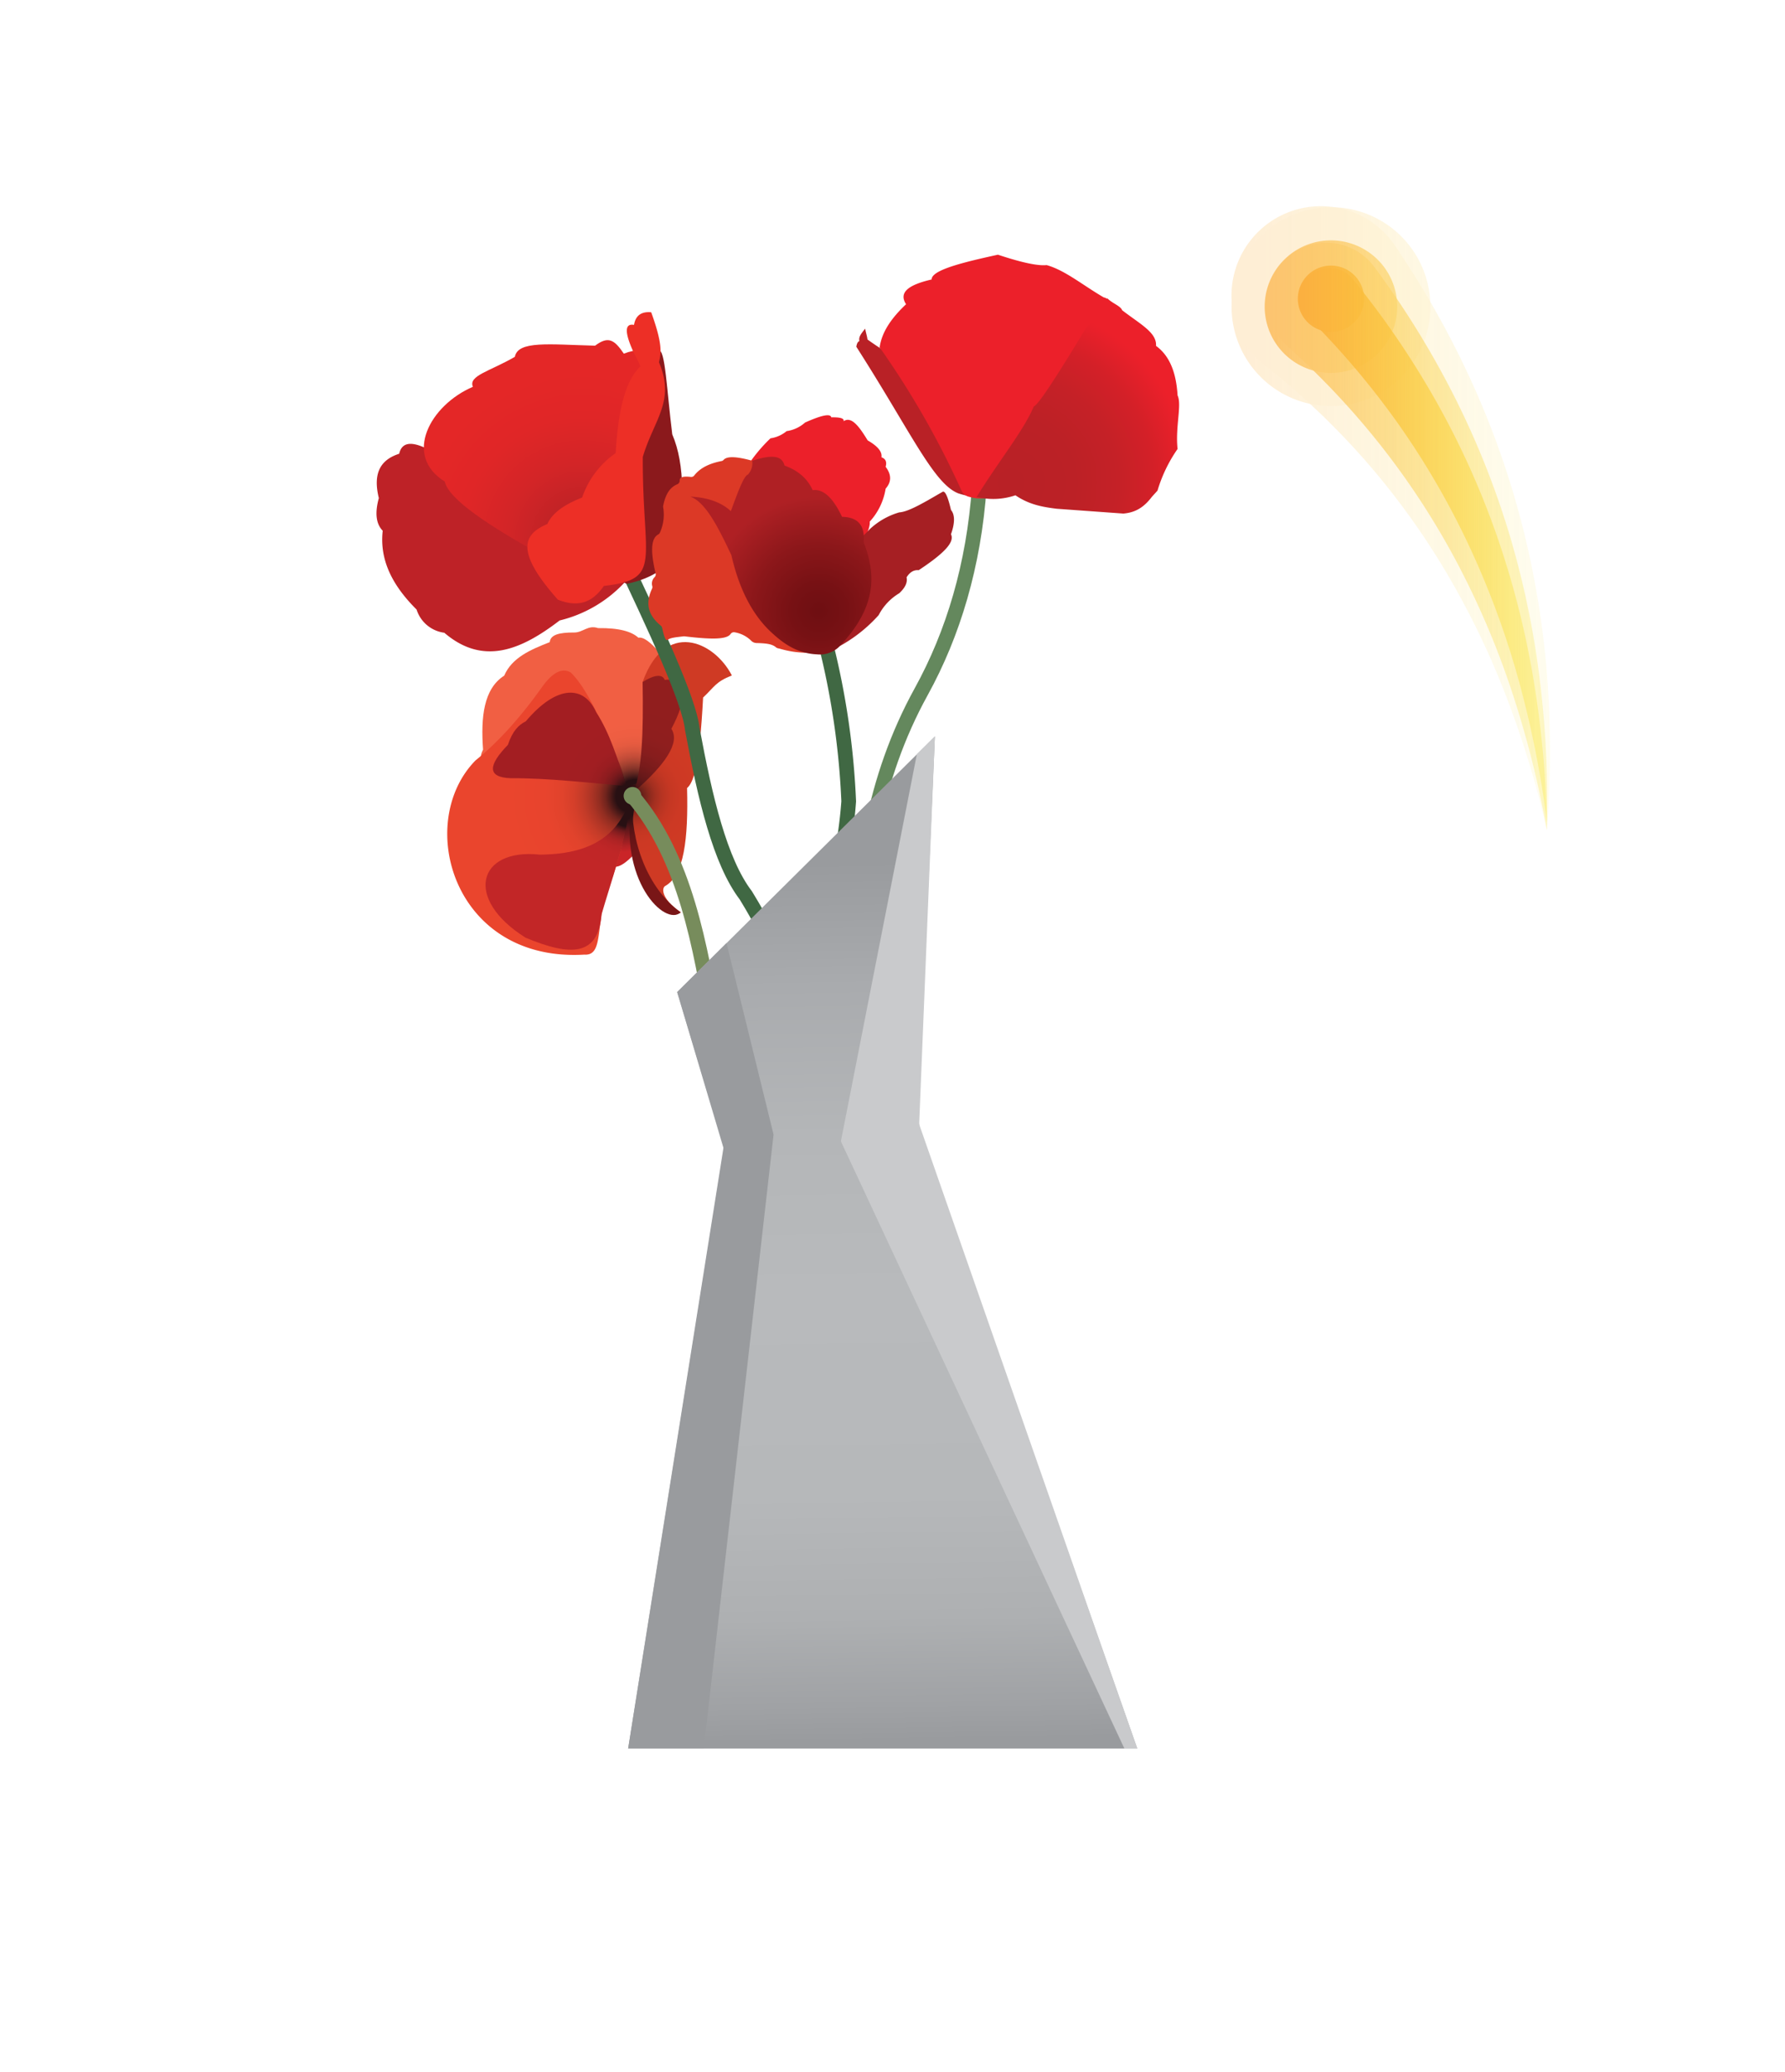 <svg xmlns="http://www.w3.org/2000/svg" xmlns:xlink="http://www.w3.org/1999/xlink" viewBox="-20 -30 607.68 705.05">
  <defs>
    <radialGradient id="g_58" cx="237.26" cy="380.71" r="16.96" gradientUnits="userSpaceOnUse">
      <stop offset=".34" stop-color="#281013"/>
      <stop offset=".61" stop-color="#6f191c"/>
      <stop offset=".87" stop-color="#b02225"/>
      <stop offset="1" stop-color="#ca2528"/>
    </radialGradient>
    <radialGradient id="g_76" cx="240.72" cy="378.39" r="24.75" gradientUnits="userSpaceOnUse">
      <stop offset=".22" stop-color="#281013"/>
      <stop offset=".23" stop-color="#301315"/>
      <stop offset=".3" stop-color="#5d2520"/>
      <stop offset=".37" stop-color="#853429"/>
      <stop offset=".45" stop-color="#a64231"/>
      <stop offset=".53" stop-color="#c24c38"/>
      <stop offset=".62" stop-color="#d7553d"/>
      <stop offset=".71" stop-color="#e65b40"/>
      <stop offset=".83" stop-color="#ee5e42"/>
      <stop offset="1" stop-color="#f15f43"/>
    </radialGradient>
    <radialGradient id="g_75" cx="239.91" cy="378.66" r="43.7" gradientUnits="userSpaceOnUse">
      <stop offset=".13" stop-color="#281013"/>
      <stop offset=".17" stop-color="#4c1a18"/>
      <stop offset=".21" stop-color="#71241d"/>
      <stop offset=".26" stop-color="#922d21"/>
      <stop offset=".32" stop-color="#ad3425"/>
      <stop offset=".39" stop-color="#c43b28"/>
      <stop offset=".46" stop-color="#d53f2a"/>
      <stop offset=".55" stop-color="#e1432c"/>
      <stop offset=".68" stop-color="#e8442d"/>
      <stop offset="1" stop-color="#ea452d"/>
    </radialGradient>
    <radialGradient id="g_87" cx="240.18" cy="378.66" r="22.63" gradientUnits="userSpaceOnUse">
      <stop offset=".01" stop-color="#281013"/>
      <stop offset=".06" stop-color="#471816"/>
      <stop offset=".15" stop-color="#6b211a"/>
      <stop offset=".24" stop-color="#8a291d"/>
      <stop offset=".33" stop-color="#a32f20"/>
      <stop offset=".44" stop-color="#b73422"/>
      <stop offset=".56" stop-color="#c53723"/>
      <stop offset=".72" stop-color="#cd3924"/>
      <stop offset="1" stop-color="#cf3a24"/>
    </radialGradient>
    <radialGradient id="g_69" cx="239.09" cy="377.11" r="23.96" gradientUnits="userSpaceOnUse">
      <stop offset=".12" stop-color="#281013"/>
      <stop offset=".13" stop-color="#2b1013"/>
      <stop offset=".19" stop-color="#4b1417"/>
      <stop offset=".25" stop-color="#66171b"/>
      <stop offset=".32" stop-color="#7d1a1d"/>
      <stop offset=".4" stop-color="#8e1c1f"/>
      <stop offset=".5" stop-color="#9a1d21"/>
      <stop offset=".64" stop-color="#a11e22"/>
      <stop offset="1" stop-color="#a31e22"/>
    </radialGradient>
    <radialGradient id="g_74" cx="239.91" cy="377.98" r="27.34" gradientUnits="userSpaceOnUse">
      <stop offset=".41" stop-color="#281013"/>
      <stop offset=".44" stop-color="#4a1517"/>
      <stop offset=".47" stop-color="#6a191c"/>
      <stop offset=".51" stop-color="#851d1f"/>
      <stop offset=".56" stop-color="#9c2122"/>
      <stop offset=".61" stop-color="#ad2324"/>
      <stop offset=".68" stop-color="#b92526"/>
      <stop offset=".77" stop-color="#c02627"/>
      <stop offset="1" stop-color="#c22627"/>
    </radialGradient>
    <radialGradient id="g_81" cx="237.37" cy="381.26" r="33.97" gradientUnits="userSpaceOnUse">
      <stop offset=".13" stop-color="#281013"/>
      <stop offset=".19" stop-color="#3d1214"/>
      <stop offset=".26" stop-color="#531315"/>
      <stop offset=".35" stop-color="#641416"/>
      <stop offset=".46" stop-color="#701517"/>
      <stop offset=".61" stop-color="#771617"/>
      <stop offset="1" stop-color="#791617"/>
    </radialGradient>
    <radialGradient id="g_89" cx="239.64" cy="378.53" r="31" gradientUnits="userSpaceOnUse">
      <stop offset=".01" stop-color="#281013"/>
      <stop offset=".02" stop-color="#2d1114"/>
      <stop offset=".12" stop-color="#4c1517"/>
      <stop offset=".23" stop-color="#651819"/>
      <stop offset=".36" stop-color="#791b1b"/>
      <stop offset=".5" stop-color="#871d1d"/>
      <stop offset=".68" stop-color="#8f1e1e"/>
      <stop offset="1" stop-color="#911e1e"/>
    </radialGradient>
    <radialGradient id="g_33" cx="368.73" cy="271.87" r="61.18" gradientUnits="userSpaceOnUse">
      <stop offset=".02" stop-color="#b92126"/>
      <stop offset=".36" stop-color="#bc2126"/>
      <stop offset=".6" stop-color="#c52127"/>
      <stop offset=".8" stop-color="#d42028"/>
      <stop offset=".98" stop-color="#ea202a"/>
      <stop offset="1" stop-color="#ec202a"/>
    </radialGradient>
    <radialGradient id="g_55" cx="222.98" cy="291.04" r="56.94" gradientUnits="userSpaceOnUse">
      <stop offset=".08" stop-color="#b62126"/>
      <stop offset=".17" stop-color="#be2226"/>
      <stop offset=".45" stop-color="#d32527"/>
      <stop offset=".73" stop-color="#e02627"/>
      <stop offset="1" stop-color="#e42727"/>
    </radialGradient>
    <radialGradient id="g_43" cx="303.34" cy="315.56" r="38.96" gradientUnits="userSpaceOnUse">
      <stop offset=".02" stop-color="#6f0f12"/>
      <stop offset=".24" stop-color="#771114"/>
      <stop offset=".58" stop-color="#8c171a"/>
      <stop offset=".99" stop-color="#ae2024"/>
      <stop offset="1" stop-color="#af2024"/>
    </radialGradient>
    <linearGradient id="g_27" x1="447.72" y1="284.02" x2="581.25" y2="284.02" gradientUnits="userSpaceOnUse">
      <stop offset="0" stop-color="#fbb040"/>
      <stop offset="1" stop-color="#f9ed32" stop-opacity=".2"/>
    </linearGradient>
    <linearGradient id="g_27-2" x1="447.72" y1="212.03" y2="212.03" xlink:href="#g_27"/>
    <linearGradient id="g_27-3" x1="457.72" y1="290.25" x2="571.25" y2="290.25" xlink:href="#g_27"/>
    <linearGradient id="g_27-4" x1="457.72" y1="212.03" x2="571.25" y2="212.03" xlink:href="#g_27"/>
    <linearGradient id="g_27-5" x1="467.72" y1="293.21" x2="561.25" y2="293.21" xlink:href="#g_27"/>
    <linearGradient id="g_27-6" x1="467.72" y1="209.33" x2="561.25" y2="209.33" xlink:href="#g_27"/>
    <linearGradient id="g_105" x1="320.45" y1="401.16" x2="325.07" y2="699.92" gradientUnits="userSpaceOnUse">
      <stop offset="0" stop-color="#999b9e"/>
      <stop offset=".14" stop-color="#a9abae"/>
      <stop offset=".31" stop-color="#b4b6b8"/>
      <stop offset=".49" stop-color="#b8babc"/>
      <stop offset=".72" stop-color="#b6b8ba"/>
      <stop offset=".86" stop-color="#aeb0b2"/>
      <stop offset=".96" stop-color="#a0a2a5"/>
      <stop offset="1" stop-color="#999b9e"/>
    </linearGradient>
    <style>
      .cls-24{fill:none;stroke-miterlimit:10;stroke-width:5px}.cls-22{fill:#ec202a}.cls-24{stroke:#406843}
    </style>
  </defs>
  <g id="Comet">
    <g opacity=".22" class="comet-outside">
      <path d="M500 192a312.44 312.44 0 0126.33 47.18 294.27 294.27 0 0117.19 50 301.82 301.82 0 017.95 50.82 342.67 342.67 0 01-.22 50.17 334.52 334.52 0 00-14.42-46.92 278.93 278.93 0 00-21.09-42.84 256 256 0 00-27.47-37.3 260.56 260.56 0 00-32.86-31 30.42 30.42 0 1144-41z" transform="translate(-44.61 -137.66)" fill="url(#g_27)"/>
      <path d="M452.56 234.65a33.84 33.84 0 1147.78 2.54 33.82 33.82 0 01-47.78-2.54z" transform="translate(-44.61 -137.66)" fill="url(#g_27-2)"/>
    </g>
    <g opacity=".68" class="comet-inside">
      <path d="M492.59 198.65a305.56 305.56 0 0127.41 44.5A289.2 289.2 0 01538.91 291 301.15 301.15 0 01549 340.56a343.17 343.17 0 012.22 49.63 337.74 337.74 0 00-12-47.46 285.49 285.49 0 00-18.9-44.18 263.85 263.85 0 00-25.76-39.42 269.41 269.41 0 00-31.77-33.73 20.12 20.12 0 0126.85-30 20.66 20.66 0 012.69 2.94z" transform="translate(-44.61 -137.66)" fill="url(#g_27-3)"/>
      <path d="M460.94 227.11a22.56 22.56 0 1131.86 1.69 22.57 22.57 0 01-31.86-1.69z" transform="translate(-44.61 -137.66)" fill="url(#g_27-4)"/>
    </g>
    <path d="M485.15 202.64a296.51 296.51 0 0128.5 41.81 283.52 283.52 0 0120.63 45.77 298.46 298.46 0 0112.31 48.18 344.18 344.18 0 014.66 49.09 341.39 341.39 0 00-9.54-48A290.24 290.24 0 00525 294a272.13 272.13 0 00-24-41.56A278 278 0 00470.28 216a10 10 0 1114.18-14.15c.23.24.46.49.67.74z" transform="translate(-44.61 -137.66)" fill="url(#g_27-5)"/>
    <path d="M469.33 216.87a11.28 11.28 0 1115.93.85 11.28 11.28 0 01-15.93-.85z" transform="translate(-44.61 -137.66)" fill="url(#g_27-6)"/>
    <animateTransform attributeName="transform" attributeType="XML" type="rotate" from="360 253.57 253.57" to="0 253.57 253.57" dur="1.5s" repeatCount="indefinite"/>
  </g>
  <g id="Poppy">
    <path d="M244 394.44c-4.53 5.41-8.83 9.85-11.56 7.61-7.41-10.86-5.57-20.93 0-28.28-1.22-21.08 15.23-17.54 12.24-4.08 3.45 6.47 2.87 14.89-.68 24.75z" transform="translate(-44.61 -137.66)" fill="url(#g_58)"/>
    <path d="M211.76 326.2c-6.53 2.55-12.88 5.27-15.5 11.4-7 4.47-8 14.09-7.2 25.16-1.26 2.58-1.47 5 3.4 6.93 4.27 4.16 11.62 5.25 21.48 3.81 5.17 1.46 11.83 1.81 19.58 1.36 4.3 1 7.92-.21 11.28-2.32 9.94-9.31 9.89-12.8 8.71-15.63 4.2-8.25 5.43-13.61 4.07-16.45-5.89-7.7-12.1-16.49-15.63-15.77-2.29-2.08-6.45-3.36-13.73-3.27-3.49-1.17-5.11 1.52-8.16 1.5-5.16-.04-8.06.78-8.3 3.28z" transform="translate(-44.61 -137.66)" fill="url(#g_76)"/>
    <path d="M218.9 336.52c5.8 5.57 11.23 18.37 16.66 31.2a32.54 32.54 0 012.11 16.11c.36 6-1.71 13.79-4.39 22-6.83 14.07-2.34 27.16-9.69 26.71-44.66 2.65-57.92-44.86-37.11-66.08 7.63-6.14 15.19-14.49 22.44-24.67 3.59-5.13 6.93-7.04 9.98-5.27z" transform="translate(-44.61 -137.66)" fill="url(#g_75)"/>
    <path d="M273.76 337.53c-6.11-11.83-22.84-19-30.38 2.25 2.09 16.77-1 25.75-2 38.75-4.31 18.21.46 35 12.69 40.33.3.12 2.56-.53 2.3-.72-6.8-4.69-6.55-8.38-5.23-9 6.34-3.59 7.82-15.93 7.37-33.29 2.22-1.83 4.25-7.74 5.46-30.8 3.88-3.64 4.17-5.28 9.79-7.52z" transform="translate(-44.61 -137.66)" fill="url(#g_87)"/>
    <path d="M203.61 353.14c10.77-12.74 19.91-12.14 23.93-3.14 4.68 7.1 7.35 16.11 10.39 25.19-12.44-1.07-26.71-2.76-39.42-2.68-8.26-.3-7.63-4.5-1-11.35 1.61-4.86 3.78-6.86 6.1-8.02z" transform="translate(-44.61 -137.66)" fill="url(#g_69)"/>
    <path d="M208.3 398.51c-21-2.22-25.9 15-4.8 28.25 15.54 6.52 24.78 6.23 25.9-7.89 2.7-9.56 8.8-26.48 9.8-39-3.57 9.57-10.36 18.57-30.9 18.64z" transform="translate(-44.61 -137.66)" fill="url(#g_74)"/>
    <path d="M239.91 379.85c-5.15 27.38 11.22 43.34 16.42 38.29-11.43-8.14-17.13-24.62-16.42-38.29z" transform="translate(-44.61 -137.66)" fill="url(#g_81)"/>
    <path d="M250.92 339.06c8.19-1.13 7.55 6.71 2.25 16.63 3.05 4.71-2 12.11-12.65 21.41 2.61-8.45 3.16-19.13 2.86-37.32 3.06-1.97 6.54-3.2 7.54-.72z" transform="translate(-44.61 -137.66)" fill="url(#g_89)"/>
    <path d="M195.3 240.87c18.22 21.08 23.08 51.73 27.74 77.9 2.06 30.32 18.39 88.2 20.3 87" stroke-width="5" stroke="#778c5c" stroke-linecap="round" stroke-linejoin="round" fill="none"/>
    <circle cx="239.91" cy="378.53" r="3.01" transform="rotate(-34.65 -3.082 381.16)" fill="#778c5c"/>
    <path d="M272.87 298.86c-.34-31.26 4.33-63.71 20.73-93.44 10.93-19.81 17.91-43.08 19.79-69.71" stroke="#64885d" stroke-width="5" stroke-miterlimit="10" fill="none"/>
    <path d="M316.12 225.64c18.62 29.1 26.27 46.54 34.67 49.9a22.29 22.29 0 009.51 1.09l-29.36-47.18c-2.95-.8-6.88-3.29-11-6.25-.2-1.33-.4-1.77-.81-3.68-1.36 1.71-2.3 2.84-1.94 4.19-.78.38-.89 1.17-1.07 1.93z" transform="translate(-44.61 -137.66)" fill="#b92126"/>
    <path class="cls-22" d="M355.61 277c-.42-.09-.84-.2-1.26-.31a3.69 3.69 0 01-2.42-2.07 293.73 293.73 0 00-27.86-48.74c.75-5.39 4.22-10.18 9-14.68-2.79-4.31 1.49-6.76 8.71-8.43-.07-3.23 10.81-5.86 22.56-8.43 7.52 2.5 13.34 3.87 16.59 3.54 6.29 1.77 12.21 6.79 19.45 11 3.21.46 2.9 7.57 3.53 10.13 7.62 3.87 9 5.57 8.87 9.69 4.94 4.08 2.17 4.23 1.43 11.82 2.7 4-4.18 6.41-4.69 17.14-3.73 5.52-5.9 5.73-6 9.68-5.34 6.06-10 7-12.13 6-15.9.84-8.76 4-18.36-.58-4.51 2.03-12.16 5.49-17.42 4.24z" transform="translate(-44.61 -137.66)"/>
    <path d="M357.1 276.77c7.56-12.29 16-22.54 19.45-30.8 1.4-.5 6.22-7.88 12.14-17.44l5.81-9.48c2.69-2.32 4.19-5.14 7.06-9.89 1.81 1.82 4.53 2.59 5.07 4.08 6.22 4.79 11.85 7.61 11.53 12.13 4.86 3.53 6.9 9.5 7.34 16.86 1.52 3.14-.82 10.78 0 18.22a49.45 49.45 0 00-6.83 14.17l-1.94 2.15c-3.23 4.29-6.46 5.38-9.69 5.67l-22.69-1.64c-4.93-.61-9.42-1.42-14.05-4.58a23.38 23.38 0 01-13.2.55z" transform="translate(-44.61 -137.66)" fill="url(#g_33)"/>
    <path class="cls-24" d="M307.62 500.49c-9-28.28-5.71-50-29.1-88.11-8.79-11.53-13.86-33.09-18.22-56.56-1-9.72-12.74-34.73-24.74-60.09" transform="translate(-44.61 -137.66)"/>
    <path d="M175.87 323c13.34 11.44 26.34 5.72 39.26-4.18a44.38 44.38 0 0021.62-12.42L248 294.6l-47.72-31.2c-10.05 1.93-19.57 3.26-25.08 0-7.71-5-13.43-6.82-14.69-1.32-5.82 1.88-9.17 6-6.93 15.09-1.32 4.82-1.08 8.65 1.32 11.11-1.17 10.32 3.67 19 11.53 26.82a11.43 11.43 0 009.44 7.9z" transform="translate(-44.61 -137.66)" fill="#be2227"/>
    <path d="M176 271.52c1.38 6.12 15.22 15.22 33.72 25.43l18.76 7.75 13-38.05 7.21-27.89c.67-3.49-.53-6.74-2.18-9.93-2.18-2.36-5.45-2.42-9.52-.81-3.26-4.79-5.3-6.08-9.79-2.72-15.77-.41-26.22-1.77-27.32 3.8-8.43 4.9-15.9 6.41-14.28 10.2-14.6 6.26-23.83 23.38-9.6 32.22z" transform="translate(-44.61 -137.66)" fill="url(#g_55)"/>
    <path d="M238 306.35c17.71-3.74 21.46-15.47 18.86-32.24-.11-7.29-1.2-13.54-3.39-18.63-1.86-14.92-2.39-29.23-4.63-28.5l-12 39.51-28 27z" transform="translate(-44.61 -137.66)" fill="#8b191c"/>
    <path d="M240.45 218.23c-3.35-.61-3.17 2.82 0 9.65a36 36 0 012.18 4.49c-4.1 3.86-7.37 11.6-8.43 29.5A30.37 30.37 0 00222.78 277c-5.94 2.3-10.15 5.2-11.83 9-8.31 3.5-11 9.36 3.6 25.76 6.76 2.61 11.59 1.17 15.64-4.69 20.22-2.31 13.08-8.33 13.25-43.91 3.81-12.79 11.15-18.9 5.5-32.23.7-2.92 1.42-5.8-2.64-17-3.23-.29-5.3.98-5.85 4.3z" transform="translate(-44.61 -137.66)" fill="#ed2f26"/>
    <path class="cls-24" d="M282.81 479.36c16.68-35.32 28.59-68.93 30.73-99a265.28 265.28 0 00-7.88-53.84" transform="translate(-44.61 -137.66)"/>
    <path class="cls-22" d="M320 257.54c3.22 1.85 5 3.75 4.69 5.75 1.41.49 1.9 1.56 1.42 3.23 2 2.63 2.06 5.12 0 7.44a21.55 21.55 0 01-5.41 11.22c.29 2.76-2.86 8-5.8 13.15l-31.9 1.12-6.6-20.95 2.25-11.58a52.75 52.75 0 018.26-10.09 11.11 11.11 0 005.5-2.45 11.85 11.85 0 006.26-2.91c5.7-2.56 8.66-3.13 8.94-1.78 2.84-.06 4.51.28 4.18 1.33 2.76-1.87 5.47 2.06 8.21 6.52z" transform="translate(-44.61 -137.66)"/>
    <path d="M306.91 329.33A50.41 50.41 0 00323.74 317a18.62 18.62 0 017-7.44c1.92-1.78 2.9-3.58 2.5-5.41 1.1-1.79 2.48-2.59 4.12-2.44 10.42-6.86 12-10.06 11-12.24 1.33-3.75 1.4-6.55 0-8.26-1.14-4.9-2.11-6.72-2.95-6.12-5.54 3.18-11.37 6.76-14.64 6.94a24.78 24.78 0 00-10.05 5.71A52.58 52.58 0 01307.53 298z" transform="translate(-44.61 -137.66)" fill="#a61f23"/>
    <path d="M304.43 329.91c2.1.81 4.82-2.44 7.4-4.69l.15-.16c7.71-9.46 11.72-19.74 5.95-32.16a1.35 1.35 0 01-.09-.79c1-5.56-1.79-7.25-6-7.46a1.3 1.3 0 01-1.09-.72c-2.88-5.68-5.79-9-8.73-8.52a1.27 1.27 0 01-1.31-.67 15 15 0 00-9-7.58 1.32 1.32 0 01-.9-.88c-.81-2.66-3.06-4.12-9.64-1.9a1.44 1.44 0 01-.77 0c-4.68-1.26-8.24-1.64-9.48-.18a1.15 1.15 0 01-.69.37c-3.85.76-7.13 2.17-9.27 4.9a1.28 1.28 0 01-1.14.5c-2.19-.25-3.87-.13-3.83 1.28a1.27 1.27 0 01-.78 1.2c-2.08.89-3.89 2.68-4.83 7.34a1.35 1.35 0 000 .53 14.91 14.91 0 01-1.09 8.56 1.29 1.29 0 01-.58.66c-2.09 1.14-3 4.54-.89 13.3a1.37 1.37 0 01-.4 1.28 3.06 3.06 0 00-.73 3.08 1.3 1.3 0 01-.1.8c-2 4.27-2 8.5 3 12.61a1.3 1.3 0 01.45.75c.48 2.29 1.09 4.64 1.86 4.05 1-.76 3-.89 5.44-1.19h.31c8.87 1.06 14.29 1.15 15.65-.76a1.36 1.36 0 011.37-.62 10.47 10.47 0 015.52 2.72 2.68 2.68 0 001.94.94c3.62.09 5.43.36 6.78 1.56a2.13 2.13 0 00.89.29c6.89 2.03 10.2 1.22 14.63 1.56z" transform="translate(-44.61 -137.66)" fill="#dc3926"/>
    <path d="M259.6 276.68c5.18 1.78 9.53 10.46 14 19.92 2.73 12 7.5 20.79 14 26.63 3.86 3.5 8.42 6.81 15.1 7.12a9.45 9.45 0 007.44-2.45c13.36-13.87 12.57-25.14 8.47-35.79.56-5.95-2.22-8.46-7.34-8.56-2.87-6.07-6.13-9.59-10-9.08-2-4.41-5.47-6.86-9.58-8.36-.79-3.18-3.78-4-11-1.64a5.76 5.76 0 01-1.45 4.7c-1.5.47-3.69 6.7-5.82 12.44-3.42-3.13-8.13-4.68-13.82-4.93z" transform="translate(-44.61 -137.66)" fill="url(#g_43)"/>
    <path d="M255.14 445.29l87.74-87-5.6 127.47a23.08 23.08 0 001.29 8.76l73.2 208.21H238.46l32.36-202.78a7.54 7.54 0 00-.23-3.37z" transform="translate(-44.61 -137.66)" fill="url(#g_105)"/>
    <path fill="#999b9e" d="M227.34 290.96l16.01 65.16-23.75 208.93h-25.75l32.44-204.4-15.76-53.03 16.81-16.66z"/>
    <path fill="#c9cacc" d="M292.13 226.7l-25.86 131.73 96.5 206.62h4.39l-74.24-212.43 5.35-132.01-6.14 6.09z"/>
  </g>
</svg>
